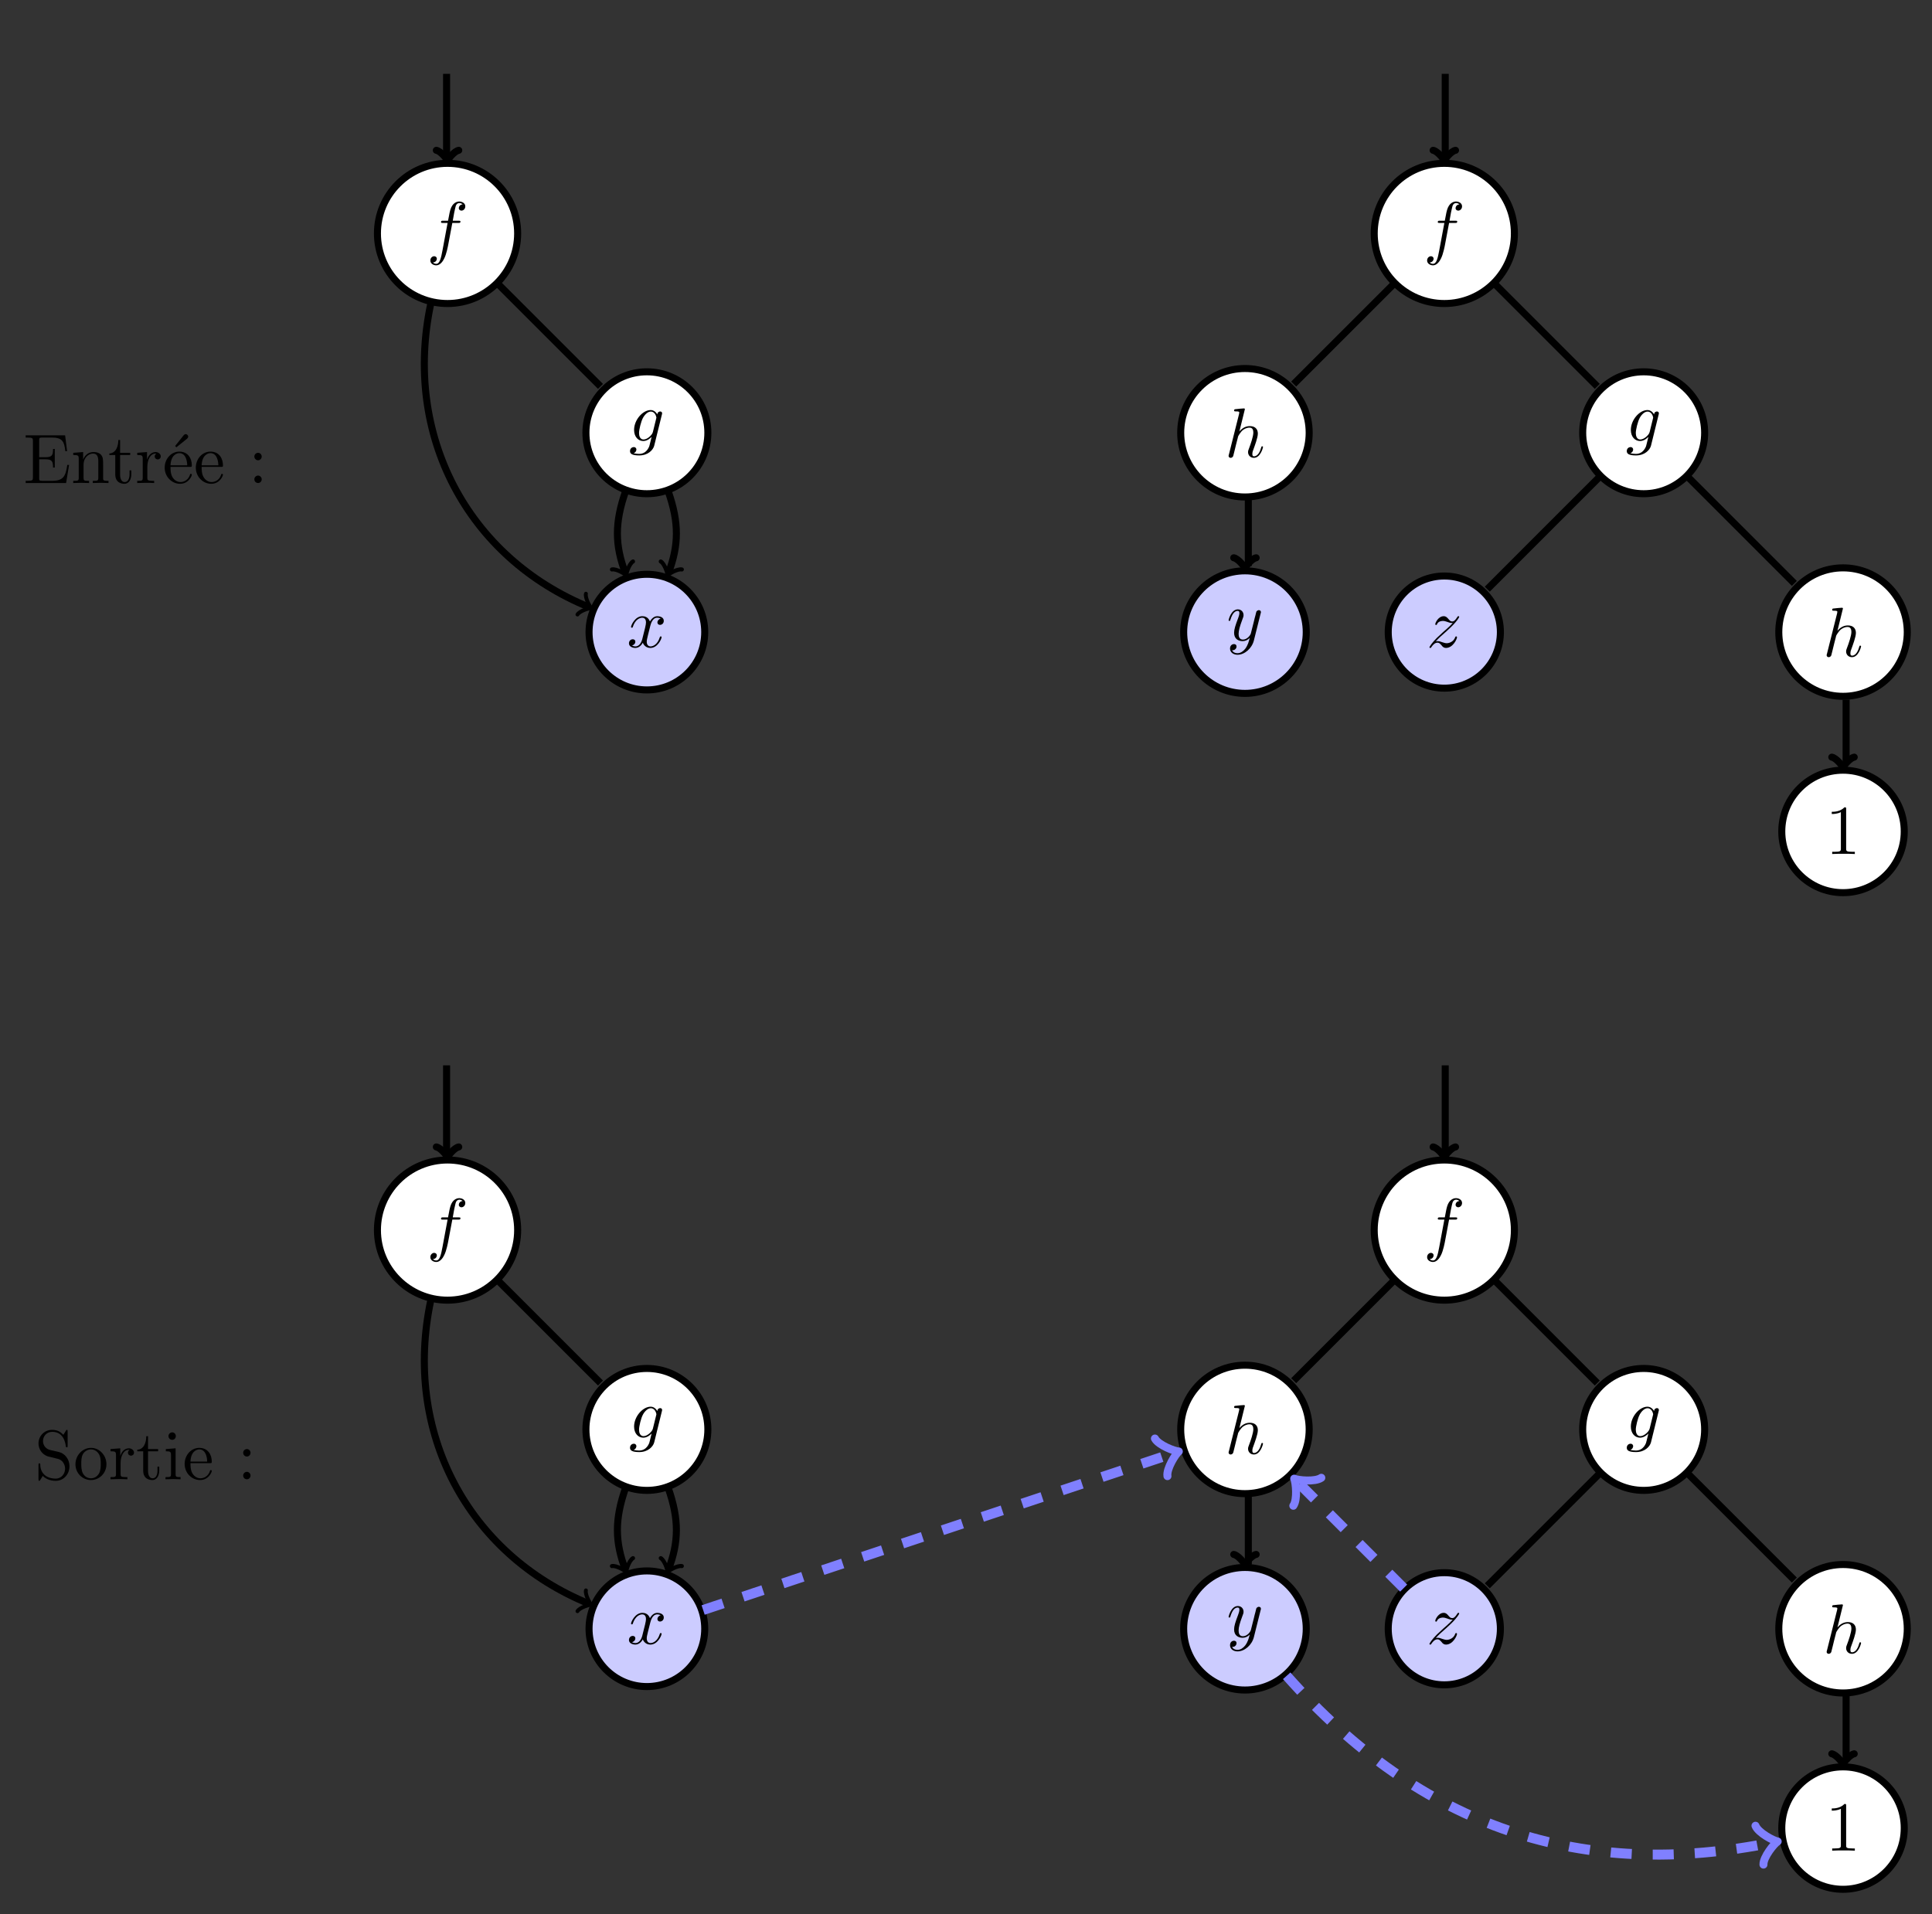 <?xml version="1.0" encoding="UTF-8"?>
<svg xmlns="http://www.w3.org/2000/svg" xmlns:xlink="http://www.w3.org/1999/xlink" width="274.715pt" height="272.195pt" viewBox="0 0 274.715 272.195" version="1.1">
<rect x="0" y="0" width="274.715" height="272.195" fill="#333333" stroke="none"/>
<defs>
<g>
<symbol overflow="visible" id="glyph0-0">
<path style="stroke:none;" d=""/>
</symbol>
<symbol overflow="visible" id="glyph0-1">
<path style="stroke:none;" d="M 1.359 -0.781 C 1.359 -0.422 1.328 -0.312 0.562 -0.312 L 0.328 -0.312 L 0.328 0 L 6.078 0 L 6.5 -2.578 L 6.25 -2.578 C 6 -1.031 5.766 -0.312 4.062 -0.312 L 2.734 -0.312 C 2.266 -0.312 2.25 -0.375 2.25 -0.703 L 2.25 -3.375 L 3.141 -3.375 C 4.109 -3.375 4.219 -3.047 4.219 -2.203 L 4.469 -2.203 L 4.469 -4.844 L 4.219 -4.844 C 4.219 -3.984 4.109 -3.672 3.141 -3.672 L 2.25 -3.672 L 2.25 -6.078 C 2.25 -6.406 2.266 -6.469 2.734 -6.469 L 4.016 -6.469 C 5.547 -6.469 5.812 -5.922 5.969 -4.531 L 6.219 -4.531 L 5.938 -6.781 L 0.328 -6.781 L 0.328 -6.469 L 0.562 -6.469 C 1.328 -6.469 1.359 -6.359 1.359 -6 Z "/>
</symbol>
<symbol overflow="visible" id="glyph0-2">
<path style="stroke:none;" d="M 1.094 -3.422 L 1.094 -0.75 C 1.094 -0.312 0.984 -0.312 0.312 -0.312 L 0.312 0 C 0.672 -0.016 1.172 -0.031 1.453 -0.031 C 1.703 -0.031 2.219 -0.016 2.562 0 L 2.562 -0.312 C 1.891 -0.312 1.781 -0.312 1.781 -0.75 L 1.781 -2.594 C 1.781 -3.625 2.5 -4.188 3.125 -4.188 C 3.766 -4.188 3.875 -3.656 3.875 -3.078 L 3.875 -0.75 C 3.875 -0.312 3.766 -0.312 3.094 -0.312 L 3.094 0 C 3.438 -0.016 3.953 -0.031 4.219 -0.031 C 4.469 -0.031 5 -0.016 5.328 0 L 5.328 -0.312 C 4.812 -0.312 4.562 -0.312 4.562 -0.609 L 4.562 -2.516 C 4.562 -3.375 4.562 -3.672 4.25 -4.031 C 4.109 -4.203 3.781 -4.406 3.203 -4.406 C 2.469 -4.406 2 -3.984 1.719 -3.359 L 1.719 -4.406 L 0.312 -4.297 L 0.312 -3.984 C 1.016 -3.984 1.094 -3.922 1.094 -3.422 Z "/>
</symbol>
<symbol overflow="visible" id="glyph0-3">
<path style="stroke:none;" d="M 1.719 -3.984 L 3.156 -3.984 L 3.156 -4.297 L 1.719 -4.297 L 1.719 -6.125 L 1.469 -6.125 C 1.469 -5.312 1.172 -4.25 0.188 -4.203 L 0.188 -3.984 L 1.031 -3.984 L 1.031 -1.234 C 1.031 -0.016 1.969 0.109 2.328 0.109 C 3.031 0.109 3.312 -0.594 3.312 -1.234 L 3.312 -1.797 L 3.062 -1.797 L 3.062 -1.25 C 3.062 -0.516 2.766 -0.141 2.391 -0.141 C 1.719 -0.141 1.719 -1.047 1.719 -1.219 Z "/>
</symbol>
<symbol overflow="visible" id="glyph0-4">
<path style="stroke:none;" d="M 1.672 -3.312 L 1.672 -4.406 L 0.281 -4.297 L 0.281 -3.984 C 0.984 -3.984 1.062 -3.922 1.062 -3.422 L 1.062 -0.75 C 1.062 -0.312 0.953 -0.312 0.281 -0.312 L 0.281 0 C 0.672 -0.016 1.141 -0.031 1.422 -0.031 C 1.812 -0.031 2.281 -0.031 2.688 0 L 2.688 -0.312 L 2.469 -0.312 C 1.734 -0.312 1.719 -0.422 1.719 -0.781 L 1.719 -2.312 C 1.719 -3.297 2.141 -4.188 2.891 -4.188 C 2.953 -4.188 2.984 -4.188 3 -4.172 C 2.969 -4.172 2.766 -4.047 2.766 -3.781 C 2.766 -3.516 2.984 -3.359 3.203 -3.359 C 3.375 -3.359 3.625 -3.484 3.625 -3.797 C 3.625 -4.109 3.312 -4.406 2.891 -4.406 C 2.156 -4.406 1.797 -3.734 1.672 -3.312 Z "/>
</symbol>
<symbol overflow="visible" id="glyph0-5">
<path style="stroke:none;" d="M 3.734 -6.297 C 3.828 -6.375 3.906 -6.484 3.906 -6.594 C 3.906 -6.781 3.734 -6.953 3.547 -6.953 C 3.406 -6.953 3.297 -6.844 3.25 -6.781 L 2.047 -5.266 L 2.219 -5.078 Z "/>
</symbol>
<symbol overflow="visible" id="glyph0-6">
<path style="stroke:none;" d="M 1.109 -2.516 C 1.172 -4 2.016 -4.25 2.359 -4.25 C 3.375 -4.25 3.484 -2.906 3.484 -2.516 Z M 1.109 -2.297 L 3.891 -2.297 C 4.109 -2.297 4.141 -2.297 4.141 -2.516 C 4.141 -3.5 3.594 -4.469 2.359 -4.469 C 1.203 -4.469 0.281 -3.438 0.281 -2.188 C 0.281 -0.859 1.328 0.109 2.469 0.109 C 3.688 0.109 4.141 -1 4.141 -1.188 C 4.141 -1.281 4.062 -1.312 4 -1.312 C 3.922 -1.312 3.891 -1.25 3.875 -1.172 C 3.531 -0.141 2.625 -0.141 2.531 -0.141 C 2.031 -0.141 1.641 -0.438 1.406 -0.812 C 1.109 -1.281 1.109 -1.938 1.109 -2.297 Z "/>
</symbol>
<symbol overflow="visible" id="glyph0-7">
<path style="stroke:none;" d="M 1.906 -3.766 C 1.906 -4.062 1.672 -4.297 1.391 -4.297 C 1.094 -4.297 0.859 -4.062 0.859 -3.766 C 0.859 -3.484 1.094 -3.234 1.391 -3.234 C 1.672 -3.234 1.906 -3.484 1.906 -3.766 Z M 1.906 -0.531 C 1.906 -0.812 1.672 -1.062 1.391 -1.062 C 1.094 -1.062 0.859 -0.812 0.859 -0.531 C 0.859 -0.234 1.094 0 1.391 0 C 1.672 0 1.906 -0.234 1.906 -0.531 Z "/>
</symbol>
<symbol overflow="visible" id="glyph0-8">
<path style="stroke:none;" d="M 3.484 -3.875 L 2.203 -4.172 C 1.578 -4.328 1.203 -4.859 1.203 -5.438 C 1.203 -6.141 1.734 -6.75 2.516 -6.75 C 4.172 -6.75 4.391 -5.109 4.453 -4.672 C 4.469 -4.609 4.469 -4.547 4.578 -4.547 C 4.703 -4.547 4.703 -4.594 4.703 -4.781 L 4.703 -6.781 C 4.703 -6.953 4.703 -7.031 4.594 -7.031 C 4.531 -7.031 4.516 -7.016 4.453 -6.891 L 4.094 -6.328 C 3.797 -6.625 3.391 -7.031 2.5 -7.031 C 1.391 -7.031 0.562 -6.156 0.562 -5.094 C 0.562 -4.266 1.094 -3.531 1.859 -3.266 C 1.969 -3.234 2.484 -3.109 3.188 -2.938 C 3.453 -2.875 3.75 -2.797 4.031 -2.438 C 4.234 -2.172 4.344 -1.844 4.344 -1.516 C 4.344 -0.812 3.844 -0.094 3 -0.094 C 2.719 -0.094 1.953 -0.141 1.422 -0.625 C 0.844 -1.172 0.812 -1.797 0.812 -2.156 C 0.797 -2.266 0.719 -2.266 0.688 -2.266 C 0.562 -2.266 0.562 -2.188 0.562 -2.016 L 0.562 -0.016 C 0.562 0.156 0.562 0.219 0.672 0.219 C 0.734 0.219 0.75 0.203 0.812 0.094 C 0.812 0.078 0.844 0.047 1.172 -0.484 C 1.484 -0.141 2.125 0.219 3.016 0.219 C 4.172 0.219 4.969 -0.75 4.969 -1.859 C 4.969 -2.844 4.312 -3.672 3.484 -3.875 Z "/>
</symbol>
<symbol overflow="visible" id="glyph0-9">
<path style="stroke:none;" d="M 4.688 -2.141 C 4.688 -3.406 3.703 -4.469 2.5 -4.469 C 1.25 -4.469 0.281 -3.375 0.281 -2.141 C 0.281 -0.844 1.312 0.109 2.484 0.109 C 3.688 0.109 4.688 -0.875 4.688 -2.141 Z M 2.5 -0.141 C 2.062 -0.141 1.625 -0.344 1.359 -0.812 C 1.109 -1.25 1.109 -1.859 1.109 -2.219 C 1.109 -2.609 1.109 -3.141 1.344 -3.578 C 1.609 -4.031 2.078 -4.25 2.484 -4.25 C 2.922 -4.25 3.344 -4.031 3.609 -3.594 C 3.875 -3.172 3.875 -2.594 3.875 -2.219 C 3.875 -1.859 3.875 -1.312 3.656 -0.875 C 3.422 -0.422 2.984 -0.141 2.5 -0.141 Z "/>
</symbol>
<symbol overflow="visible" id="glyph0-10">
<path style="stroke:none;" d="M 1.766 -4.406 L 0.375 -4.297 L 0.375 -3.984 C 1.016 -3.984 1.109 -3.922 1.109 -3.438 L 1.109 -0.75 C 1.109 -0.312 1 -0.312 0.328 -0.312 L 0.328 0 C 0.641 -0.016 1.188 -0.031 1.422 -0.031 C 1.781 -0.031 2.125 -0.016 2.469 0 L 2.469 -0.312 C 1.797 -0.312 1.766 -0.359 1.766 -0.75 Z M 1.797 -6.141 C 1.797 -6.453 1.562 -6.672 1.281 -6.672 C 0.969 -6.672 0.75 -6.406 0.75 -6.141 C 0.75 -5.875 0.969 -5.609 1.281 -5.609 C 1.562 -5.609 1.797 -5.828 1.797 -6.141 Z "/>
</symbol>
<symbol overflow="visible" id="glyph0-11">
<path style="stroke:none;" d="M 2.938 -6.375 C 2.938 -6.625 2.938 -6.641 2.703 -6.641 C 2.078 -6 1.203 -6 0.891 -6 L 0.891 -5.688 C 1.094 -5.688 1.672 -5.688 2.188 -5.953 L 2.188 -0.781 C 2.188 -0.422 2.156 -0.312 1.266 -0.312 L 0.953 -0.312 L 0.953 0 C 1.297 -0.031 2.156 -0.031 2.562 -0.031 C 2.953 -0.031 3.828 -0.031 4.172 0 L 4.172 -0.312 L 3.859 -0.312 C 2.953 -0.312 2.938 -0.422 2.938 -0.781 Z "/>
</symbol>
<symbol overflow="visible" id="glyph1-0">
<path style="stroke:none;" d=""/>
</symbol>
<symbol overflow="visible" id="glyph1-1">
<path style="stroke:none;" d="M 3.656 -3.984 L 4.516 -3.984 C 4.719 -3.984 4.812 -3.984 4.812 -4.188 C 4.812 -4.297 4.719 -4.297 4.547 -4.297 L 3.719 -4.297 L 3.922 -5.438 C 3.969 -5.641 4.109 -6.344 4.172 -6.469 C 4.25 -6.656 4.422 -6.812 4.641 -6.812 C 4.672 -6.812 4.938 -6.812 5.125 -6.625 C 4.688 -6.594 4.578 -6.234 4.578 -6.094 C 4.578 -5.859 4.766 -5.734 4.953 -5.734 C 5.219 -5.734 5.5 -5.969 5.5 -6.344 C 5.5 -6.797 5.047 -7.031 4.641 -7.031 C 4.297 -7.031 3.672 -6.844 3.375 -5.859 C 3.312 -5.656 3.281 -5.547 3.047 -4.297 L 2.359 -4.297 C 2.156 -4.297 2.047 -4.297 2.047 -4.109 C 2.047 -3.984 2.141 -3.984 2.328 -3.984 L 2.984 -3.984 L 2.25 -0.047 C 2.062 0.922 1.891 1.828 1.375 1.828 C 1.328 1.828 1.094 1.828 0.891 1.641 C 1.359 1.609 1.453 1.25 1.453 1.109 C 1.453 0.875 1.266 0.75 1.078 0.75 C 0.812 0.75 0.531 0.984 0.531 1.359 C 0.531 1.797 0.969 2.047 1.375 2.047 C 1.922 2.047 2.328 1.453 2.5 1.078 C 2.828 0.453 3.047 -0.75 3.062 -0.828 Z "/>
</symbol>
<symbol overflow="visible" id="glyph1-2">
<path style="stroke:none;" d="M 4.688 -3.766 C 4.703 -3.812 4.719 -3.875 4.719 -3.938 C 4.719 -4.109 4.609 -4.203 4.438 -4.203 C 4.344 -4.203 4.062 -4.141 4.031 -3.781 C 3.844 -4.141 3.5 -4.406 3.094 -4.406 C 1.969 -4.406 0.734 -3.016 0.734 -1.578 C 0.734 -0.594 1.328 0 2.047 0 C 2.641 0 3.109 -0.469 3.203 -0.578 L 3.219 -0.562 C 3.016 0.312 2.891 0.734 2.891 0.75 C 2.844 0.844 2.516 1.828 1.453 1.828 C 1.266 1.828 0.938 1.812 0.656 1.719 C 0.953 1.641 1.062 1.375 1.062 1.203 C 1.062 1.047 0.953 0.859 0.688 0.859 C 0.469 0.859 0.156 1.031 0.156 1.438 C 0.156 1.844 0.516 2.047 1.469 2.047 C 2.719 2.047 3.438 1.266 3.594 0.672 Z M 3.406 -1.281 C 3.344 -1.016 3.109 -0.766 2.891 -0.578 C 2.688 -0.406 2.375 -0.219 2.078 -0.219 C 1.578 -0.219 1.438 -0.734 1.438 -1.141 C 1.438 -1.609 1.719 -2.797 2 -3.297 C 2.266 -3.781 2.688 -4.188 3.109 -4.188 C 3.766 -4.188 3.906 -3.375 3.906 -3.328 C 3.906 -3.281 3.891 -3.219 3.875 -3.188 Z "/>
</symbol>
<symbol overflow="visible" id="glyph1-3">
<path style="stroke:none;" d="M 3.328 -3.016 C 3.391 -3.266 3.625 -4.188 4.312 -4.188 C 4.359 -4.188 4.609 -4.188 4.812 -4.062 C 4.531 -4 4.344 -3.766 4.344 -3.516 C 4.344 -3.359 4.453 -3.172 4.719 -3.172 C 4.938 -3.172 5.25 -3.344 5.25 -3.75 C 5.25 -4.266 4.672 -4.406 4.328 -4.406 C 3.75 -4.406 3.406 -3.875 3.281 -3.656 C 3.031 -4.312 2.5 -4.406 2.203 -4.406 C 1.172 -4.406 0.594 -3.125 0.594 -2.875 C 0.594 -2.766 0.703 -2.766 0.719 -2.766 C 0.797 -2.766 0.828 -2.797 0.844 -2.875 C 1.188 -3.938 1.844 -4.188 2.188 -4.188 C 2.375 -4.188 2.719 -4.094 2.719 -3.516 C 2.719 -3.203 2.547 -2.547 2.188 -1.141 C 2.031 -0.531 1.672 -0.109 1.234 -0.109 C 1.172 -0.109 0.953 -0.109 0.734 -0.234 C 0.984 -0.297 1.203 -0.5 1.203 -0.781 C 1.203 -1.047 0.984 -1.125 0.844 -1.125 C 0.531 -1.125 0.297 -0.875 0.297 -0.547 C 0.297 -0.094 0.781 0.109 1.219 0.109 C 1.891 0.109 2.25 -0.594 2.266 -0.641 C 2.391 -0.281 2.75 0.109 3.344 0.109 C 4.375 0.109 4.938 -1.172 4.938 -1.422 C 4.938 -1.531 4.859 -1.531 4.828 -1.531 C 4.734 -1.531 4.719 -1.484 4.688 -1.422 C 4.359 -0.344 3.688 -0.109 3.375 -0.109 C 2.984 -0.109 2.828 -0.422 2.828 -0.766 C 2.828 -0.984 2.875 -1.203 2.984 -1.641 Z "/>
</symbol>
<symbol overflow="visible" id="glyph1-4">
<path style="stroke:none;" d="M 2.859 -6.812 C 2.859 -6.812 2.859 -6.922 2.734 -6.922 C 2.5 -6.922 1.781 -6.844 1.516 -6.812 C 1.438 -6.812 1.328 -6.797 1.328 -6.625 C 1.328 -6.5 1.422 -6.5 1.562 -6.5 C 2.047 -6.5 2.062 -6.438 2.062 -6.328 L 2.031 -6.125 L 0.594 -0.391 C 0.547 -0.25 0.547 -0.234 0.547 -0.172 C 0.547 0.062 0.75 0.109 0.844 0.109 C 1 0.109 1.156 -0.016 1.203 -0.156 L 1.391 -0.906 L 1.609 -1.797 C 1.672 -2.031 1.734 -2.25 1.781 -2.469 C 1.797 -2.531 1.891 -2.859 1.891 -2.922 C 1.922 -3.016 2.234 -3.562 2.578 -3.844 C 2.797 -4 3.094 -4.188 3.531 -4.188 C 3.953 -4.188 4.062 -3.844 4.062 -3.484 C 4.062 -2.953 3.688 -1.859 3.453 -1.25 C 3.375 -1.031 3.312 -0.906 3.312 -0.703 C 3.312 -0.234 3.672 0.109 4.141 0.109 C 5.078 0.109 5.438 -1.344 5.438 -1.422 C 5.438 -1.531 5.359 -1.531 5.328 -1.531 C 5.219 -1.531 5.219 -1.5 5.172 -1.344 C 5.031 -0.812 4.703 -0.109 4.156 -0.109 C 3.984 -0.109 3.922 -0.203 3.922 -0.438 C 3.922 -0.688 4 -0.922 4.094 -1.141 C 4.25 -1.578 4.703 -2.766 4.703 -3.344 C 4.703 -3.984 4.312 -4.406 3.562 -4.406 C 2.938 -4.406 2.453 -4.094 2.078 -3.641 Z "/>
</symbol>
<symbol overflow="visible" id="glyph1-5">
<path style="stroke:none;" d="M 4.844 -3.797 C 4.891 -3.938 4.891 -3.953 4.891 -4.031 C 4.891 -4.203 4.75 -4.297 4.594 -4.297 C 4.5 -4.297 4.344 -4.234 4.25 -4.094 C 4.234 -4.031 4.141 -3.734 4.109 -3.547 C 4.031 -3.297 3.969 -3.016 3.906 -2.75 L 3.453 -0.953 C 3.422 -0.812 2.984 -0.109 2.328 -0.109 C 1.828 -0.109 1.719 -0.547 1.719 -0.922 C 1.719 -1.375 1.891 -2 2.219 -2.875 C 2.375 -3.281 2.422 -3.391 2.422 -3.594 C 2.422 -4.031 2.109 -4.406 1.609 -4.406 C 0.656 -4.406 0.297 -2.953 0.297 -2.875 C 0.297 -2.766 0.391 -2.766 0.406 -2.766 C 0.516 -2.766 0.516 -2.797 0.562 -2.953 C 0.844 -3.891 1.234 -4.188 1.578 -4.188 C 1.656 -4.188 1.828 -4.188 1.828 -3.875 C 1.828 -3.625 1.719 -3.359 1.656 -3.172 C 1.25 -2.109 1.078 -1.547 1.078 -1.078 C 1.078 -0.188 1.703 0.109 2.297 0.109 C 2.688 0.109 3.016 -0.062 3.297 -0.344 C 3.172 0.172 3.047 0.672 2.656 1.203 C 2.391 1.531 2.016 1.828 1.562 1.828 C 1.422 1.828 0.969 1.797 0.797 1.406 C 0.953 1.406 1.094 1.406 1.219 1.281 C 1.328 1.203 1.422 1.062 1.422 0.875 C 1.422 0.562 1.156 0.531 1.062 0.531 C 0.828 0.531 0.5 0.688 0.5 1.172 C 0.5 1.672 0.938 2.047 1.562 2.047 C 2.578 2.047 3.609 1.141 3.891 0.016 Z "/>
</symbol>
<symbol overflow="visible" id="glyph1-6">
<path style="stroke:none;" d="M 1.328 -0.828 C 1.859 -1.406 2.156 -1.656 2.516 -1.969 C 2.516 -1.969 3.125 -2.5 3.484 -2.859 C 4.438 -3.781 4.656 -4.266 4.656 -4.312 C 4.656 -4.406 4.562 -4.406 4.547 -4.406 C 4.469 -4.406 4.453 -4.391 4.391 -4.297 C 4.094 -3.812 3.891 -3.656 3.656 -3.656 C 3.406 -3.656 3.297 -3.812 3.141 -3.984 C 2.953 -4.203 2.781 -4.406 2.453 -4.406 C 1.703 -4.406 1.25 -3.484 1.25 -3.266 C 1.25 -3.219 1.281 -3.156 1.359 -3.156 C 1.453 -3.156 1.469 -3.203 1.5 -3.266 C 1.688 -3.734 2.266 -3.734 2.344 -3.734 C 2.547 -3.734 2.734 -3.672 2.969 -3.594 C 3.375 -3.438 3.484 -3.438 3.734 -3.438 C 3.375 -3.016 2.547 -2.297 2.359 -2.141 L 1.453 -1.297 C 0.781 -0.625 0.422 -0.062 0.422 0.016 C 0.422 0.109 0.531 0.109 0.547 0.109 C 0.625 0.109 0.641 0.094 0.703 -0.016 C 0.938 -0.375 1.234 -0.641 1.562 -0.641 C 1.781 -0.641 1.891 -0.547 2.141 -0.266 C 2.297 -0.047 2.484 0.109 2.766 0.109 C 3.766 0.109 4.344 -1.156 4.344 -1.422 C 4.344 -1.469 4.297 -1.531 4.219 -1.531 C 4.125 -1.531 4.109 -1.469 4.078 -1.391 C 3.844 -0.75 3.203 -0.562 2.875 -0.562 C 2.688 -0.562 2.5 -0.625 2.297 -0.688 C 1.953 -0.812 1.797 -0.859 1.594 -0.859 C 1.578 -0.859 1.422 -0.859 1.328 -0.828 Z "/>
</symbol>
</g>
</defs>
<g id="surface1">
<g style="fill:rgb(0%,0%,0%);fill-opacity:1;">
  <use xlink:href="#glyph0-1" x="3.321" y="68.691"/>
  <use xlink:href="#glyph0-2" x="10.102" y="68.691"/>
</g>
<g style="fill:rgb(0%,0%,0%);fill-opacity:1;">
  <use xlink:href="#glyph0-3" x="15.358" y="68.691"/>
  <use xlink:href="#glyph0-4" x="19.232" y="68.691"/>
</g>
<g style="fill:rgb(0%,0%,0%);fill-opacity:1;">
  <use xlink:href="#glyph0-5" x="22.856" y="68.691"/>
</g>
<g style="fill:rgb(0%,0%,0%);fill-opacity:1;">
  <use xlink:href="#glyph0-6" x="23.135" y="68.691"/>
  <use xlink:href="#glyph0-6" x="27.562" y="68.691"/>
</g>
<g style="fill:rgb(0%,0%,0%);fill-opacity:1;">
  <use xlink:href="#glyph0-7" x="35.307" y="68.691"/>
</g>
<g style="fill:rgb(0%,0%,0%);fill-opacity:1;">
  <use xlink:href="#glyph0-8" x="4.912" y="210.368"/>
  <use xlink:href="#glyph0-9" x="10.447" y="210.368"/>
  <use xlink:href="#glyph0-4" x="15.429" y="210.368"/>
  <use xlink:href="#glyph0-3" x="19.331" y="210.368"/>
  <use xlink:href="#glyph0-10" x="23.205" y="210.368"/>
  <use xlink:href="#glyph0-6" x="25.973" y="210.368"/>
</g>
<g style="fill:rgb(0%,0%,0%);fill-opacity:1;">
  <use xlink:href="#glyph0-7" x="33.718" y="210.368"/>
</g>
<path style="fill-rule:nonzero;fill:rgb(100%,100%,100%);fill-opacity:1;stroke-width:1;stroke-linecap:butt;stroke-linejoin:miter;stroke:rgb(0%,0%,0%);stroke-opacity:1;stroke-miterlimit:10;" d="M 9.969 0.001 C 9.969 5.505 5.505 9.969 0.001 9.969 C -5.503 9.969 -9.968 5.505 -9.968 0.001 C -9.968 -5.503 -5.503 -9.968 0.001 -9.968 C 5.505 -9.968 9.969 -5.503 9.969 0.001 Z " transform="matrix(1,0,0,-1,63.636,33.196)"/>
<g style="fill:rgb(0%,0%,0%);fill-opacity:1;">
  <use xlink:href="#glyph1-1" x="60.661" y="35.687"/>
</g>
<path style="fill:none;stroke-width:1;stroke-linecap:butt;stroke-linejoin:miter;stroke:rgb(0%,0%,0%);stroke-opacity:1;stroke-miterlimit:10;" d="M -0.136 22.696 L -0.136 10.696 " transform="matrix(1,0,0,-1,63.636,33.196)"/>
<path style="fill:none;stroke-width:1;stroke-linecap:round;stroke-linejoin:round;stroke:rgb(0%,0%,0%);stroke-opacity:1;stroke-miterlimit:10;" d="M -1.196 1.594 C -1.094 0.997 -0.001 0.098 0.3 0.001 C -0.001 -0.101 -1.094 -0.995 -1.196 -1.593 " transform="matrix(0,1,1,0,63.636,22.571)"/>
<path style="fill-rule:nonzero;fill:rgb(100%,100%,100%);fill-opacity:1;stroke-width:1;stroke-linecap:butt;stroke-linejoin:miter;stroke:rgb(0%,0%,0%);stroke-opacity:1;stroke-miterlimit:10;" d="M 151.7 0.001 C 151.7 5.505 147.239 9.969 141.735 9.969 C 136.227 9.969 131.766 5.505 131.766 0.001 C 131.766 -5.503 136.227 -9.968 141.735 -9.968 C 147.239 -9.968 151.7 -5.503 151.7 0.001 Z " transform="matrix(1,0,0,-1,63.636,33.196)"/>
<g style="fill:rgb(0%,0%,0%);fill-opacity:1;">
  <use xlink:href="#glyph1-1" x="202.393" y="35.687"/>
</g>
<path style="fill:none;stroke-width:1;stroke-linecap:butt;stroke-linejoin:miter;stroke:rgb(0%,0%,0%);stroke-opacity:1;stroke-miterlimit:10;" d="M 141.864 22.696 L 141.864 10.696 " transform="matrix(1,0,0,-1,63.636,33.196)"/>
<path style="fill:none;stroke-width:1;stroke-linecap:round;stroke-linejoin:round;stroke:rgb(0%,0%,0%);stroke-opacity:1;stroke-miterlimit:10;" d="M -1.196 1.595 C -1.094 0.997 -0.001 0.099 0.3 0.001 C -0.001 -0.101 -1.094 -0.995 -1.196 -1.593 " transform="matrix(0,1,1,0,205.37,22.571)"/>
<path style="fill-rule:nonzero;fill:rgb(100%,100%,100%);fill-opacity:1;stroke-width:1;stroke-linecap:butt;stroke-linejoin:miter;stroke:rgb(0%,0%,0%);stroke-opacity:1;stroke-miterlimit:10;" d="M 37.016 -28.347 C 37.016 -23.558 33.134 -19.679 28.348 -19.679 C 23.559 -19.679 19.677 -23.558 19.677 -28.347 C 19.677 -33.136 23.559 -37.015 28.348 -37.015 C 33.134 -37.015 37.016 -33.136 37.016 -28.347 Z " transform="matrix(1,0,0,-1,63.636,33.196)"/>
<g style="fill:rgb(0%,0%,0%);fill-opacity:1;">
  <use xlink:href="#glyph1-2" x="89.428" y="62.719"/>
</g>
<path style="fill-rule:nonzero;fill:rgb(79.999%,79.999%,100%);fill-opacity:1;stroke-width:1;stroke-linecap:butt;stroke-linejoin:miter;stroke:rgb(0%,0%,0%);stroke-opacity:1;stroke-miterlimit:10;" d="M 36.571 -56.695 C 36.571 -52.152 32.887 -48.472 28.348 -48.472 C 23.805 -48.472 20.122 -52.152 20.122 -56.695 C 20.122 -61.234 23.805 -64.917 28.348 -64.917 C 32.887 -64.917 36.571 -61.234 36.571 -56.695 Z " transform="matrix(1,0,0,-1,63.636,33.196)"/>
<g style="fill:rgb(0%,0%,0%);fill-opacity:1;">
  <use xlink:href="#glyph1-3" x="89.135" y="92.034"/>
</g>
<path style="fill-rule:nonzero;fill:rgb(100%,100%,100%);fill-opacity:1;stroke-width:1;stroke-linecap:butt;stroke-linejoin:miter;stroke:rgb(0%,0%,0%);stroke-opacity:1;stroke-miterlimit:10;" d="M 122.52 -28.347 C 122.52 -23.3 118.43 -19.21 113.387 -19.21 C 108.341 -19.21 104.251 -23.3 104.251 -28.347 C 104.251 -33.39 108.341 -37.48 113.387 -37.48 C 118.43 -37.48 122.52 -33.39 122.52 -28.347 Z " transform="matrix(1,0,0,-1,63.636,33.196)"/>
<g style="fill:rgb(0%,0%,0%);fill-opacity:1;">
  <use xlink:href="#glyph1-4" x="174.152" y="65.002"/>
</g>
<path style="fill-rule:nonzero;fill:rgb(100%,100%,100%);fill-opacity:1;stroke-width:1;stroke-linecap:butt;stroke-linejoin:miter;stroke:rgb(0%,0%,0%);stroke-opacity:1;stroke-miterlimit:10;" d="M 178.751 -28.347 C 178.751 -23.558 174.868 -19.679 170.083 -19.679 C 165.294 -19.679 161.411 -23.558 161.411 -28.347 C 161.411 -33.136 165.294 -37.015 170.083 -37.015 C 174.868 -37.015 178.751 -33.136 178.751 -28.347 Z " transform="matrix(1,0,0,-1,63.636,33.196)"/>
<g style="fill:rgb(0%,0%,0%);fill-opacity:1;">
  <use xlink:href="#glyph1-2" x="231.16" y="62.719"/>
</g>
<path style="fill-rule:nonzero;fill:rgb(79.999%,79.999%,100%);fill-opacity:1;stroke-width:1;stroke-linecap:butt;stroke-linejoin:miter;stroke:rgb(0%,0%,0%);stroke-opacity:1;stroke-miterlimit:10;" d="M 122.102 -56.695 C 122.102 -51.882 118.2 -47.98 113.387 -47.98 C 108.575 -47.98 104.673 -51.882 104.673 -56.695 C 104.673 -61.507 108.575 -65.409 113.387 -65.409 C 118.2 -65.409 122.102 -61.507 122.102 -56.695 Z " transform="matrix(1,0,0,-1,63.636,33.196)"/>
<g style="fill:rgb(0%,0%,0%);fill-opacity:1;">
  <use xlink:href="#glyph1-5" x="174.401" y="91.065"/>
</g>
<path style="fill-rule:nonzero;fill:rgb(79.999%,79.999%,100%);fill-opacity:1;stroke-width:1;stroke-linecap:butt;stroke-linejoin:miter;stroke:rgb(0%,0%,0%);stroke-opacity:1;stroke-miterlimit:10;" d="M 149.708 -56.695 C 149.708 -52.288 146.137 -48.718 141.735 -48.718 C 137.329 -48.718 133.759 -52.288 133.759 -56.695 C 133.759 -61.097 137.329 -64.667 141.735 -64.667 C 146.137 -64.667 149.708 -61.097 149.708 -56.695 Z " transform="matrix(1,0,0,-1,63.636,33.196)"/>
<g style="fill:rgb(0%,0%,0%);fill-opacity:1;">
  <use xlink:href="#glyph1-6" x="202.833" y="92.034"/>
</g>
<path style="fill-rule:nonzero;fill:rgb(100%,100%,100%);fill-opacity:1;stroke-width:1;stroke-linecap:butt;stroke-linejoin:miter;stroke:rgb(0%,0%,0%);stroke-opacity:1;stroke-miterlimit:10;" d="M 207.563 -56.695 C 207.563 -51.648 203.473 -47.558 198.427 -47.558 C 193.384 -47.558 189.294 -51.648 189.294 -56.695 C 189.294 -61.738 193.384 -65.827 198.427 -65.827 C 203.473 -65.827 207.563 -61.738 207.563 -56.695 Z " transform="matrix(1,0,0,-1,63.636,33.196)"/>
<g style="fill:rgb(0%,0%,0%);fill-opacity:1;">
  <use xlink:href="#glyph1-4" x="259.191" y="93.348"/>
</g>
<path style="fill-rule:nonzero;fill:rgb(100%,100%,100%);fill-opacity:1;stroke-width:1;stroke-linecap:butt;stroke-linejoin:miter;stroke:rgb(0%,0%,0%);stroke-opacity:1;stroke-miterlimit:10;" d="M 207.134 -85.042 C 207.134 -80.23 203.235 -76.331 198.427 -76.331 C 193.618 -76.331 189.719 -80.23 189.719 -85.042 C 189.719 -89.851 193.618 -93.749 198.427 -93.749 C 203.235 -93.749 207.134 -89.851 207.134 -85.042 Z " transform="matrix(1,0,0,-1,63.636,33.196)"/>
<g style="fill:rgb(0%,0%,0%);fill-opacity:1;">
  <use xlink:href="#glyph0-11" x="259.57" y="121.446"/>
</g>
<path style="fill:none;stroke-width:1;stroke-linecap:butt;stroke-linejoin:miter;stroke:rgb(0%,0%,0%);stroke-opacity:1;stroke-miterlimit:10;" d="M 7.188 -7.191 L 21.751 -21.753 " transform="matrix(1,0,0,-1,63.636,33.196)"/>
<path style="fill:none;stroke-width:0;stroke-linecap:round;stroke-linejoin:round;stroke:rgb(0%,0%,0%);stroke-opacity:1;stroke-miterlimit:10;" d="M -1.196 1.592 C -1.097 0.995 -0 0.098 0.298 -0.002 C -0 -0.101 -1.094 -0.996 -1.196 -1.595 " transform="matrix(0.707,0.707,0.707,-0.707,85.388,54.948)"/>
<path style="fill:none;stroke-width:1;stroke-linecap:butt;stroke-linejoin:miter;stroke:rgb(0%,0%,0%);stroke-opacity:1;stroke-miterlimit:10;" d="M 25.309 -36.691 C 23.751 -41.156 23.79 -44.347 25.302 -48.339 " transform="matrix(1,0,0,-1,63.636,33.196)"/>
<path style="fill:none;stroke-width:0.58;stroke-linecap:round;stroke-linejoin:round;stroke:rgb(0%,0%,0%);stroke-opacity:1;stroke-miterlimit:10;" d="M -1.196 1.595 C -1.098 0.996 0.001 0.101 0.3 0.001 C 0 -0.098 -1.097 -0.995 -1.195 -1.596 " transform="matrix(0.355,0.938,0.938,-0.355,88.936,81.535)"/>
<path style="fill:none;stroke-width:1;stroke-linecap:butt;stroke-linejoin:miter;stroke:rgb(0%,0%,0%);stroke-opacity:1;stroke-miterlimit:10;" d="M 31.384 -36.691 C 32.946 -41.156 32.903 -44.347 31.395 -48.339 " transform="matrix(1,0,0,-1,63.636,33.196)"/>
<path style="fill:none;stroke-width:0.58;stroke-linecap:round;stroke-linejoin:round;stroke:rgb(0%,0%,0%);stroke-opacity:1;stroke-miterlimit:10;" d="M -1.195 1.595 C -1.097 0.995 -0.001 0.101 0.3 -0.001 C -0 -0.098 -1.097 -0.997 -1.195 -1.596 " transform="matrix(-0.355,0.938,0.938,0.355,95.03,81.535)"/>
<path style="fill:none;stroke-width:1;stroke-linecap:butt;stroke-linejoin:miter;stroke:rgb(0%,0%,0%);stroke-opacity:1;stroke-miterlimit:10;" d="M -2.366 -9.909 C -6.39 -28.644 2.856 -46.124 20.184 -53.167 " transform="matrix(1,0,0,-1,63.636,33.196)"/>
<path style="fill:none;stroke-width:0.549;stroke-linecap:round;stroke-linejoin:round;stroke:rgb(0%,0%,0%);stroke-opacity:1;stroke-miterlimit:10;" d="M -1.195 1.596 C -1.095 0.997 -0.002 0.099 0.3 -0.001 C -0.001 -0.098 -1.096 -0.997 -1.195 -1.593 " transform="matrix(0.928,0.377,0.377,-0.928,83.82,86.363)"/>
<path style="fill:none;stroke-width:1;stroke-linecap:butt;stroke-linejoin:miter;stroke:rgb(0%,0%,0%);stroke-opacity:1;stroke-miterlimit:10;" d="M 148.923 -7.191 L 163.485 -21.753 " transform="matrix(1,0,0,-1,63.636,33.196)"/>
<path style="fill:none;stroke-width:0;stroke-linecap:round;stroke-linejoin:round;stroke:rgb(0%,0%,0%);stroke-opacity:1;stroke-miterlimit:10;" d="M -1.196 1.592 C -1.096 0.996 0 0.098 0.298 -0.001 C 0 -0.101 -1.094 -0.996 -1.196 -1.595 " transform="matrix(0.707,0.707,0.707,-0.707,227.122,54.948)"/>
<path style="fill:none;stroke-width:1;stroke-linecap:butt;stroke-linejoin:miter;stroke:rgb(0%,0%,0%);stroke-opacity:1;stroke-miterlimit:10;" d="M 134.544 -7.191 L 120.313 -21.421 " transform="matrix(1,0,0,-1,63.636,33.196)"/>
<path style="fill:none;stroke-width:0;stroke-linecap:round;stroke-linejoin:round;stroke:rgb(0%,0%,0%);stroke-opacity:1;stroke-miterlimit:10;" d="M -1.195 1.592 C -1.096 0.998 0 0.099 0.297 0 C 0 -0.099 -1.097 -0.997 -1.195 -1.597 " transform="matrix(-0.711,0.711,0.711,0.711,183.949,54.617)"/>
<path style="fill:none;stroke-width:1;stroke-linecap:butt;stroke-linejoin:miter;stroke:rgb(0%,0%,0%);stroke-opacity:1;stroke-miterlimit:10;" d="M 163.809 -34.617 L 147.841 -50.589 " transform="matrix(1,0,0,-1,63.636,33.196)"/>
<path style="fill:none;stroke-width:0;stroke-linecap:round;stroke-linejoin:round;stroke:rgb(0%,0%,0%);stroke-opacity:1;stroke-miterlimit:10;" d="M -1.196 1.593 C -1.094 0.996 -0 0.1 0.299 -0.001 C -0 -0.098 -1.097 -0.996 -1.196 -1.595 " transform="matrix(-0.711,0.711,0.711,0.711,211.475,83.784)"/>
<path style="fill:none;stroke-width:1;stroke-linecap:butt;stroke-linejoin:miter;stroke:rgb(0%,0%,0%);stroke-opacity:1;stroke-miterlimit:10;" d="M 176.352 -34.617 L 191.505 -49.769 " transform="matrix(1,0,0,-1,63.636,33.196)"/>
<path style="fill:none;stroke-width:1;stroke-linecap:butt;stroke-linejoin:miter;stroke:rgb(0%,0%,0%);stroke-opacity:1;stroke-miterlimit:10;" d="M 198.864 -66.304 L 198.864 -75.304 " transform="matrix(1,0,0,-1,63.636,33.196)"/>
<path style="fill:none;stroke-width:1;stroke-linecap:round;stroke-linejoin:round;stroke:rgb(0%,0%,0%);stroke-opacity:1;stroke-miterlimit:10;" d="M -1.195 1.593 C -1.098 0.995 -0 0.1 0.301 -0.001 C -0 -0.099 -1.098 -0.997 -1.195 -1.595 " transform="matrix(0,1,1,0,262.064,108.871)"/>
<path style="fill:none;stroke-width:1;stroke-linecap:butt;stroke-linejoin:miter;stroke:rgb(0%,0%,0%);stroke-opacity:1;stroke-miterlimit:10;" d="M 113.864 -37.304 L 113.864 -47.304 " transform="matrix(1,0,0,-1,63.636,33.196)"/>
<path style="fill:none;stroke-width:1;stroke-linecap:round;stroke-linejoin:round;stroke:rgb(0%,0%,0%);stroke-opacity:1;stroke-miterlimit:10;" d="M -1.197 1.594 C -1.096 0.996 0.002 0.098 0.299 0 C 0.002 -0.101 -1.096 -0.996 -1.197 -1.594 " transform="matrix(0,1,1,0,177.023,80.518)"/>
<path style="fill-rule:nonzero;fill:rgb(100%,100%,100%);fill-opacity:1;stroke-width:1;stroke-linecap:butt;stroke-linejoin:miter;stroke:rgb(0%,0%,0%);stroke-opacity:1;stroke-miterlimit:10;" d="M 9.969 -0.002 C 9.969 5.506 5.505 9.967 0.001 9.967 C -5.503 9.967 -9.968 5.506 -9.968 -0.002 C -9.968 -5.506 -5.503 -9.967 0.001 -9.967 C 5.505 -9.967 9.969 -5.506 9.969 -0.002 Z " transform="matrix(1,0,0,-1,63.636,174.928)"/>
<g style="fill:rgb(0%,0%,0%);fill-opacity:1;">
  <use xlink:href="#glyph1-1" x="60.661" y="177.419"/>
</g>
<path style="fill:none;stroke-width:1;stroke-linecap:butt;stroke-linejoin:miter;stroke:rgb(0%,0%,0%);stroke-opacity:1;stroke-miterlimit:10;" d="M -0.136 23.428 L -0.136 10.428 " transform="matrix(1,0,0,-1,63.636,174.928)"/>
<path style="fill:none;stroke-width:1;stroke-linecap:round;stroke-linejoin:round;stroke:rgb(0%,0%,0%);stroke-opacity:1;stroke-miterlimit:10;" d="M -1.197 1.594 C -1.096 0.997 0.002 0.098 0.299 0.001 C 0.002 -0.101 -1.096 -0.995 -1.197 -1.593 " transform="matrix(0,1,1,0,63.636,164.303)"/>
<path style="fill-rule:nonzero;fill:rgb(100%,100%,100%);fill-opacity:1;stroke-width:1;stroke-linecap:butt;stroke-linejoin:miter;stroke:rgb(0%,0%,0%);stroke-opacity:1;stroke-miterlimit:10;" d="M 151.7 -0.002 C 151.7 5.506 147.239 9.967 141.735 9.967 C 136.227 9.967 131.766 5.506 131.766 -0.002 C 131.766 -5.506 136.227 -9.967 141.735 -9.967 C 147.239 -9.967 151.7 -5.506 151.7 -0.002 Z " transform="matrix(1,0,0,-1,63.636,174.928)"/>
<g style="fill:rgb(0%,0%,0%);fill-opacity:1;">
  <use xlink:href="#glyph1-1" x="202.393" y="177.419"/>
</g>
<path style="fill:none;stroke-width:1;stroke-linecap:butt;stroke-linejoin:miter;stroke:rgb(0%,0%,0%);stroke-opacity:1;stroke-miterlimit:10;" d="M 141.864 23.428 L 141.864 10.428 " transform="matrix(1,0,0,-1,63.636,174.928)"/>
<path style="fill:none;stroke-width:1;stroke-linecap:round;stroke-linejoin:round;stroke:rgb(0%,0%,0%);stroke-opacity:1;stroke-miterlimit:10;" d="M -1.197 1.595 C -1.096 0.997 0.002 0.099 0.299 0.001 C 0.002 -0.101 -1.096 -0.995 -1.197 -1.593 " transform="matrix(0,1,1,0,205.37,164.303)"/>
<path style="fill-rule:nonzero;fill:rgb(100%,100%,100%);fill-opacity:1;stroke-width:1;stroke-linecap:butt;stroke-linejoin:miter;stroke:rgb(0%,0%,0%);stroke-opacity:1;stroke-miterlimit:10;" d="M 37.016 -28.345 C 37.016 -23.56 33.134 -19.677 28.348 -19.677 C 23.559 -19.677 19.677 -23.56 19.677 -28.345 C 19.677 -33.135 23.559 -37.017 28.348 -37.017 C 33.134 -37.017 37.016 -33.135 37.016 -28.345 Z " transform="matrix(1,0,0,-1,63.636,174.928)"/>
<g style="fill:rgb(0%,0%,0%);fill-opacity:1;">
  <use xlink:href="#glyph1-2" x="89.428" y="204.451"/>
</g>
<path style="fill-rule:nonzero;fill:rgb(79.999%,79.999%,100%);fill-opacity:1;stroke-width:1;stroke-linecap:butt;stroke-linejoin:miter;stroke:rgb(0%,0%,0%);stroke-opacity:1;stroke-miterlimit:10;" d="M 36.571 -56.693 C 36.571 -52.15 32.887 -48.47 28.348 -48.47 C 23.805 -48.47 20.122 -52.15 20.122 -56.693 C 20.122 -61.236 23.805 -64.916 28.348 -64.916 C 32.887 -64.916 36.571 -61.236 36.571 -56.693 Z " transform="matrix(1,0,0,-1,63.636,174.928)"/>
<g style="fill:rgb(0%,0%,0%);fill-opacity:1;">
  <use xlink:href="#glyph1-3" x="89.135" y="233.766"/>
</g>
<path style="fill-rule:nonzero;fill:rgb(100%,100%,100%);fill-opacity:1;stroke-width:1;stroke-linecap:butt;stroke-linejoin:miter;stroke:rgb(0%,0%,0%);stroke-opacity:1;stroke-miterlimit:10;" d="M 122.52 -28.345 C 122.52 -23.302 118.43 -19.213 113.387 -19.213 C 108.341 -19.213 104.251 -23.302 104.251 -28.345 C 104.251 -33.392 108.341 -37.482 113.387 -37.482 C 118.43 -37.482 122.52 -33.392 122.52 -28.345 Z " transform="matrix(1,0,0,-1,63.636,174.928)"/>
<g style="fill:rgb(0%,0%,0%);fill-opacity:1;">
  <use xlink:href="#glyph1-4" x="174.152" y="206.734"/>
</g>
<path style="fill-rule:nonzero;fill:rgb(100%,100%,100%);fill-opacity:1;stroke-width:1;stroke-linecap:butt;stroke-linejoin:miter;stroke:rgb(0%,0%,0%);stroke-opacity:1;stroke-miterlimit:10;" d="M 178.751 -28.345 C 178.751 -23.56 174.868 -19.677 170.083 -19.677 C 165.294 -19.677 161.411 -23.56 161.411 -28.345 C 161.411 -33.135 165.294 -37.017 170.083 -37.017 C 174.868 -37.017 178.751 -33.135 178.751 -28.345 Z " transform="matrix(1,0,0,-1,63.636,174.928)"/>
<g style="fill:rgb(0%,0%,0%);fill-opacity:1;">
  <use xlink:href="#glyph1-2" x="231.16" y="204.451"/>
</g>
<path style="fill-rule:nonzero;fill:rgb(79.999%,79.999%,100%);fill-opacity:1;stroke-width:1;stroke-linecap:butt;stroke-linejoin:miter;stroke:rgb(0%,0%,0%);stroke-opacity:1;stroke-miterlimit:10;" d="M 122.102 -56.693 C 122.102 -51.881 118.2 -47.978 113.387 -47.978 C 108.575 -47.978 104.673 -51.881 104.673 -56.693 C 104.673 -61.506 108.575 -65.408 113.387 -65.408 C 118.2 -65.408 122.102 -61.506 122.102 -56.693 Z " transform="matrix(1,0,0,-1,63.636,174.928)"/>
<g style="fill:rgb(0%,0%,0%);fill-opacity:1;">
  <use xlink:href="#glyph1-5" x="174.401" y="232.797"/>
</g>
<path style="fill-rule:nonzero;fill:rgb(79.999%,79.999%,100%);fill-opacity:1;stroke-width:1;stroke-linecap:butt;stroke-linejoin:miter;stroke:rgb(0%,0%,0%);stroke-opacity:1;stroke-miterlimit:10;" d="M 149.708 -56.693 C 149.708 -52.291 146.137 -48.72 141.735 -48.72 C 137.329 -48.72 133.759 -52.291 133.759 -56.693 C 133.759 -61.099 137.329 -64.67 141.735 -64.67 C 146.137 -64.67 149.708 -61.099 149.708 -56.693 Z " transform="matrix(1,0,0,-1,63.636,174.928)"/>
<g style="fill:rgb(0%,0%,0%);fill-opacity:1;">
  <use xlink:href="#glyph1-6" x="202.833" y="233.766"/>
</g>
<path style="fill-rule:nonzero;fill:rgb(100%,100%,100%);fill-opacity:1;stroke-width:1;stroke-linecap:butt;stroke-linejoin:miter;stroke:rgb(0%,0%,0%);stroke-opacity:1;stroke-miterlimit:10;" d="M 207.563 -56.693 C 207.563 -51.65 203.473 -47.56 198.427 -47.56 C 193.384 -47.56 189.294 -51.65 189.294 -56.693 C 189.294 -61.74 193.384 -65.83 198.427 -65.83 C 203.473 -65.83 207.563 -61.74 207.563 -56.693 Z " transform="matrix(1,0,0,-1,63.636,174.928)"/>
<g style="fill:rgb(0%,0%,0%);fill-opacity:1;">
  <use xlink:href="#glyph1-4" x="259.191" y="235.08"/>
</g>
<path style="fill-rule:nonzero;fill:rgb(100%,100%,100%);fill-opacity:1;stroke-width:1;stroke-linecap:butt;stroke-linejoin:miter;stroke:rgb(0%,0%,0%);stroke-opacity:1;stroke-miterlimit:10;" d="M 207.134 -85.041 C 207.134 -80.232 203.235 -76.334 198.427 -76.334 C 193.618 -76.334 189.719 -80.232 189.719 -85.041 C 189.719 -89.849 193.618 -93.748 198.427 -93.748 C 203.235 -93.748 207.134 -89.849 207.134 -85.041 Z " transform="matrix(1,0,0,-1,63.636,174.928)"/>
<g style="fill:rgb(0%,0%,0%);fill-opacity:1;">
  <use xlink:href="#glyph0-11" x="259.57" y="263.178"/>
</g>
<path style="fill:none;stroke-width:1;stroke-linecap:butt;stroke-linejoin:miter;stroke:rgb(0%,0%,0%);stroke-opacity:1;stroke-miterlimit:10;" d="M 7.188 -7.189 L 21.751 -21.752 " transform="matrix(1,0,0,-1,63.636,174.928)"/>
<path style="fill:none;stroke-width:0;stroke-linecap:round;stroke-linejoin:round;stroke:rgb(0%,0%,0%);stroke-opacity:1;stroke-miterlimit:10;" d="M -1.197 1.593 C -1.098 0.996 -0.001 0.099 0.297 -0.001 C -0.001 -0.1 -1.095 -0.995 -1.197 -1.594 " transform="matrix(0.707,0.707,0.707,-0.707,85.388,196.68)"/>
<path style="fill:none;stroke-width:1;stroke-linecap:butt;stroke-linejoin:miter;stroke:rgb(0%,0%,0%);stroke-opacity:1;stroke-miterlimit:10;" d="M 25.309 -36.689 C 23.751 -41.154 23.79 -44.345 25.302 -48.338 " transform="matrix(1,0,0,-1,63.636,174.928)"/>
<path style="fill:none;stroke-width:0.58;stroke-linecap:round;stroke-linejoin:round;stroke:rgb(0%,0%,0%);stroke-opacity:1;stroke-miterlimit:10;" d="M -1.193 1.594 C -1.095 0.995 -0 0.102 0.299 0.001 C -0.001 -0.098 -1.095 -0.996 -1.196 -1.595 " transform="matrix(0.355,0.938,0.938,-0.355,88.936,223.267)"/>
<path style="fill:none;stroke-width:1;stroke-linecap:butt;stroke-linejoin:miter;stroke:rgb(0%,0%,0%);stroke-opacity:1;stroke-miterlimit:10;" d="M 31.384 -36.689 C 32.946 -41.154 32.903 -44.345 31.395 -48.338 " transform="matrix(1,0,0,-1,63.636,174.928)"/>
<path style="fill:none;stroke-width:0.58;stroke-linecap:round;stroke-linejoin:round;stroke:rgb(0%,0%,0%);stroke-opacity:1;stroke-miterlimit:10;" d="M -1.196 1.594 C -1.094 0.995 -0.002 0.101 0.299 -0.002 C -0.002 -0.099 -1.095 -0.996 -1.193 -1.595 " transform="matrix(-0.355,0.938,0.938,0.355,95.03,223.267)"/>
<path style="fill:none;stroke-width:1;stroke-linecap:butt;stroke-linejoin:miter;stroke:rgb(0%,0%,0%);stroke-opacity:1;stroke-miterlimit:10;" d="M -2.366 -9.908 C -6.39 -28.642 2.856 -46.123 20.184 -53.166 " transform="matrix(1,0,0,-1,63.636,174.928)"/>
<path style="fill:none;stroke-width:0.549;stroke-linecap:round;stroke-linejoin:round;stroke:rgb(0%,0%,0%);stroke-opacity:1;stroke-miterlimit:10;" d="M -1.194 1.594 C -1.094 0.995 -0.001 0.097 0.299 0 C -0.001 -0.1 -1.096 -0.996 -1.194 -1.595 " transform="matrix(0.928,0.377,0.377,-0.928,83.82,228.095)"/>
<path style="fill:none;stroke-width:1;stroke-linecap:butt;stroke-linejoin:miter;stroke:rgb(0%,0%,0%);stroke-opacity:1;stroke-miterlimit:10;" d="M 148.923 -7.189 L 163.485 -21.752 " transform="matrix(1,0,0,-1,63.636,174.928)"/>
<path style="fill:none;stroke-width:0;stroke-linecap:round;stroke-linejoin:round;stroke:rgb(0%,0%,0%);stroke-opacity:1;stroke-miterlimit:10;" d="M -1.197 1.593 C -1.098 0.997 -0.001 0.099 0.297 -0 C -0.001 -0.1 -1.095 -0.995 -1.197 -1.594 " transform="matrix(0.707,0.707,0.707,-0.707,227.122,196.68)"/>
<path style="fill:none;stroke-width:1;stroke-linecap:butt;stroke-linejoin:miter;stroke:rgb(0%,0%,0%);stroke-opacity:1;stroke-miterlimit:10;" d="M 134.544 -7.189 L 120.313 -21.42 " transform="matrix(1,0,0,-1,63.636,174.928)"/>
<path style="fill:none;stroke-width:0;stroke-linecap:round;stroke-linejoin:round;stroke:rgb(0%,0%,0%);stroke-opacity:1;stroke-miterlimit:10;" d="M -1.194 1.593 C -1.098 0.997 -0.001 0.098 0.299 0.002 C -0.001 -0.1 -1.095 -0.996 -1.194 -1.595 " transform="matrix(-0.711,0.711,0.711,0.711,183.949,196.349)"/>
<path style="fill:none;stroke-width:1;stroke-linecap:butt;stroke-linejoin:miter;stroke:rgb(0%,0%,0%);stroke-opacity:1;stroke-miterlimit:10;" d="M 163.809 -34.619 L 147.841 -50.588 " transform="matrix(1,0,0,-1,63.636,174.928)"/>
<path style="fill:none;stroke-width:0;stroke-linecap:round;stroke-linejoin:round;stroke:rgb(0%,0%,0%);stroke-opacity:1;stroke-miterlimit:10;" d="M -1.194 1.594 C -1.095 0.995 -0.001 0.099 0.301 0 C -0.001 -0.099 -1.095 -0.995 -1.194 -1.594 " transform="matrix(-0.711,0.711,0.711,0.711,211.475,225.516)"/>
<path style="fill:none;stroke-width:1;stroke-linecap:butt;stroke-linejoin:miter;stroke:rgb(0%,0%,0%);stroke-opacity:1;stroke-miterlimit:10;" d="M 176.352 -34.619 L 191.505 -49.771 " transform="matrix(1,0,0,-1,63.636,174.928)"/>
<path style="fill:none;stroke-width:1;stroke-linecap:butt;stroke-linejoin:miter;stroke:rgb(0%,0%,0%);stroke-opacity:1;stroke-miterlimit:10;" d="M 198.864 -65.572 L 198.864 -75.572 " transform="matrix(1,0,0,-1,63.636,174.928)"/>
<path style="fill:none;stroke-width:1;stroke-linecap:round;stroke-linejoin:round;stroke:rgb(0%,0%,0%);stroke-opacity:1;stroke-miterlimit:10;" d="M -1.197 1.593 C -1.095 0.995 -0.002 0.1 0.299 -0.001 C -0.002 -0.099 -1.095 -0.997 -1.197 -1.595 " transform="matrix(0,1,1,0,262.064,250.603)"/>
<path style="fill:none;stroke-width:1;stroke-linecap:butt;stroke-linejoin:miter;stroke:rgb(0%,0%,0%);stroke-opacity:1;stroke-miterlimit:10;" d="M 113.864 -37.572 L 113.864 -47.572 " transform="matrix(1,0,0,-1,63.636,174.928)"/>
<path style="fill:none;stroke-width:1;stroke-linecap:round;stroke-linejoin:round;stroke:rgb(0%,0%,0%);stroke-opacity:1;stroke-miterlimit:10;" d="M -1.195 1.594 C -1.097 0.996 0 0.098 0.297 0 C 0 -0.101 -1.097 -0.996 -1.195 -1.594 " transform="matrix(0,1,1,0,177.023,222.25)"/>
<path style="fill:none;stroke-width:1.417;stroke-linecap:butt;stroke-linejoin:miter;stroke:rgb(50%,50%,100%);stroke-opacity:1;stroke-dasharray:2.989,2.989;stroke-miterlimit:10;" d="M 36.344 -54.029 L 103.485 -31.646 " transform="matrix(1,0,0,-1,63.636,174.928)"/>
<path style="fill:none;stroke-width:1.134;stroke-linecap:round;stroke-linejoin:round;stroke:rgb(50%,50%,100%);stroke-opacity:1;stroke-miterlimit:10;" d="M -2.112 2.816 C -1.937 1.762 -0.002 0.175 0.528 -0.001 C 0.001 -0.175 -1.938 -1.759 -2.113 -2.815 " transform="matrix(0.95,-0.317,-0.317,-0.95,167.119,206.576)"/>
<path style="fill:none;stroke-width:1.417;stroke-linecap:butt;stroke-linejoin:miter;stroke:rgb(50%,50%,100%);stroke-opacity:1;stroke-dasharray:2.989,2.989;stroke-miterlimit:10;" d="M 119.321 -63.385 C 138.52 -85.029 161.348 -92.635 188.622 -87.049 " transform="matrix(1,0,0,-1,63.636,174.928)"/>
<path style="fill:none;stroke-width:1.134;stroke-linecap:round;stroke-linejoin:round;stroke:rgb(50%,50%,100%);stroke-opacity:1;stroke-miterlimit:10;" d="M -2.114 2.818 C -1.936 1.762 -0.002 0.175 0.527 -0.001 C 0.002 -0.177 -1.936 -1.76 -2.112 -2.815 " transform="matrix(0.981,-0.201,-0.201,-0.981,252.256,261.976)"/>
<path style="fill:none;stroke-width:1.417;stroke-linecap:butt;stroke-linejoin:miter;stroke:rgb(50%,50%,100%);stroke-opacity:1;stroke-dasharray:2.989,2.989;stroke-miterlimit:10;" d="M 135.954 -50.916 L 120.762 -35.72 " transform="matrix(1,0,0,-1,63.636,174.928)"/>
<path style="fill:none;stroke-width:1.134;stroke-linecap:round;stroke-linejoin:round;stroke:rgb(50%,50%,100%);stroke-opacity:1;stroke-miterlimit:10;" d="M -2.11 2.816 C -1.936 1.758 0 0.176 0.528 0.002 C 0 -0.178 -1.936 -1.761 -2.113 -2.816 " transform="matrix(-0.707,-0.707,-0.707,0.707,184.398,210.649)"/>
</g>
</svg>

